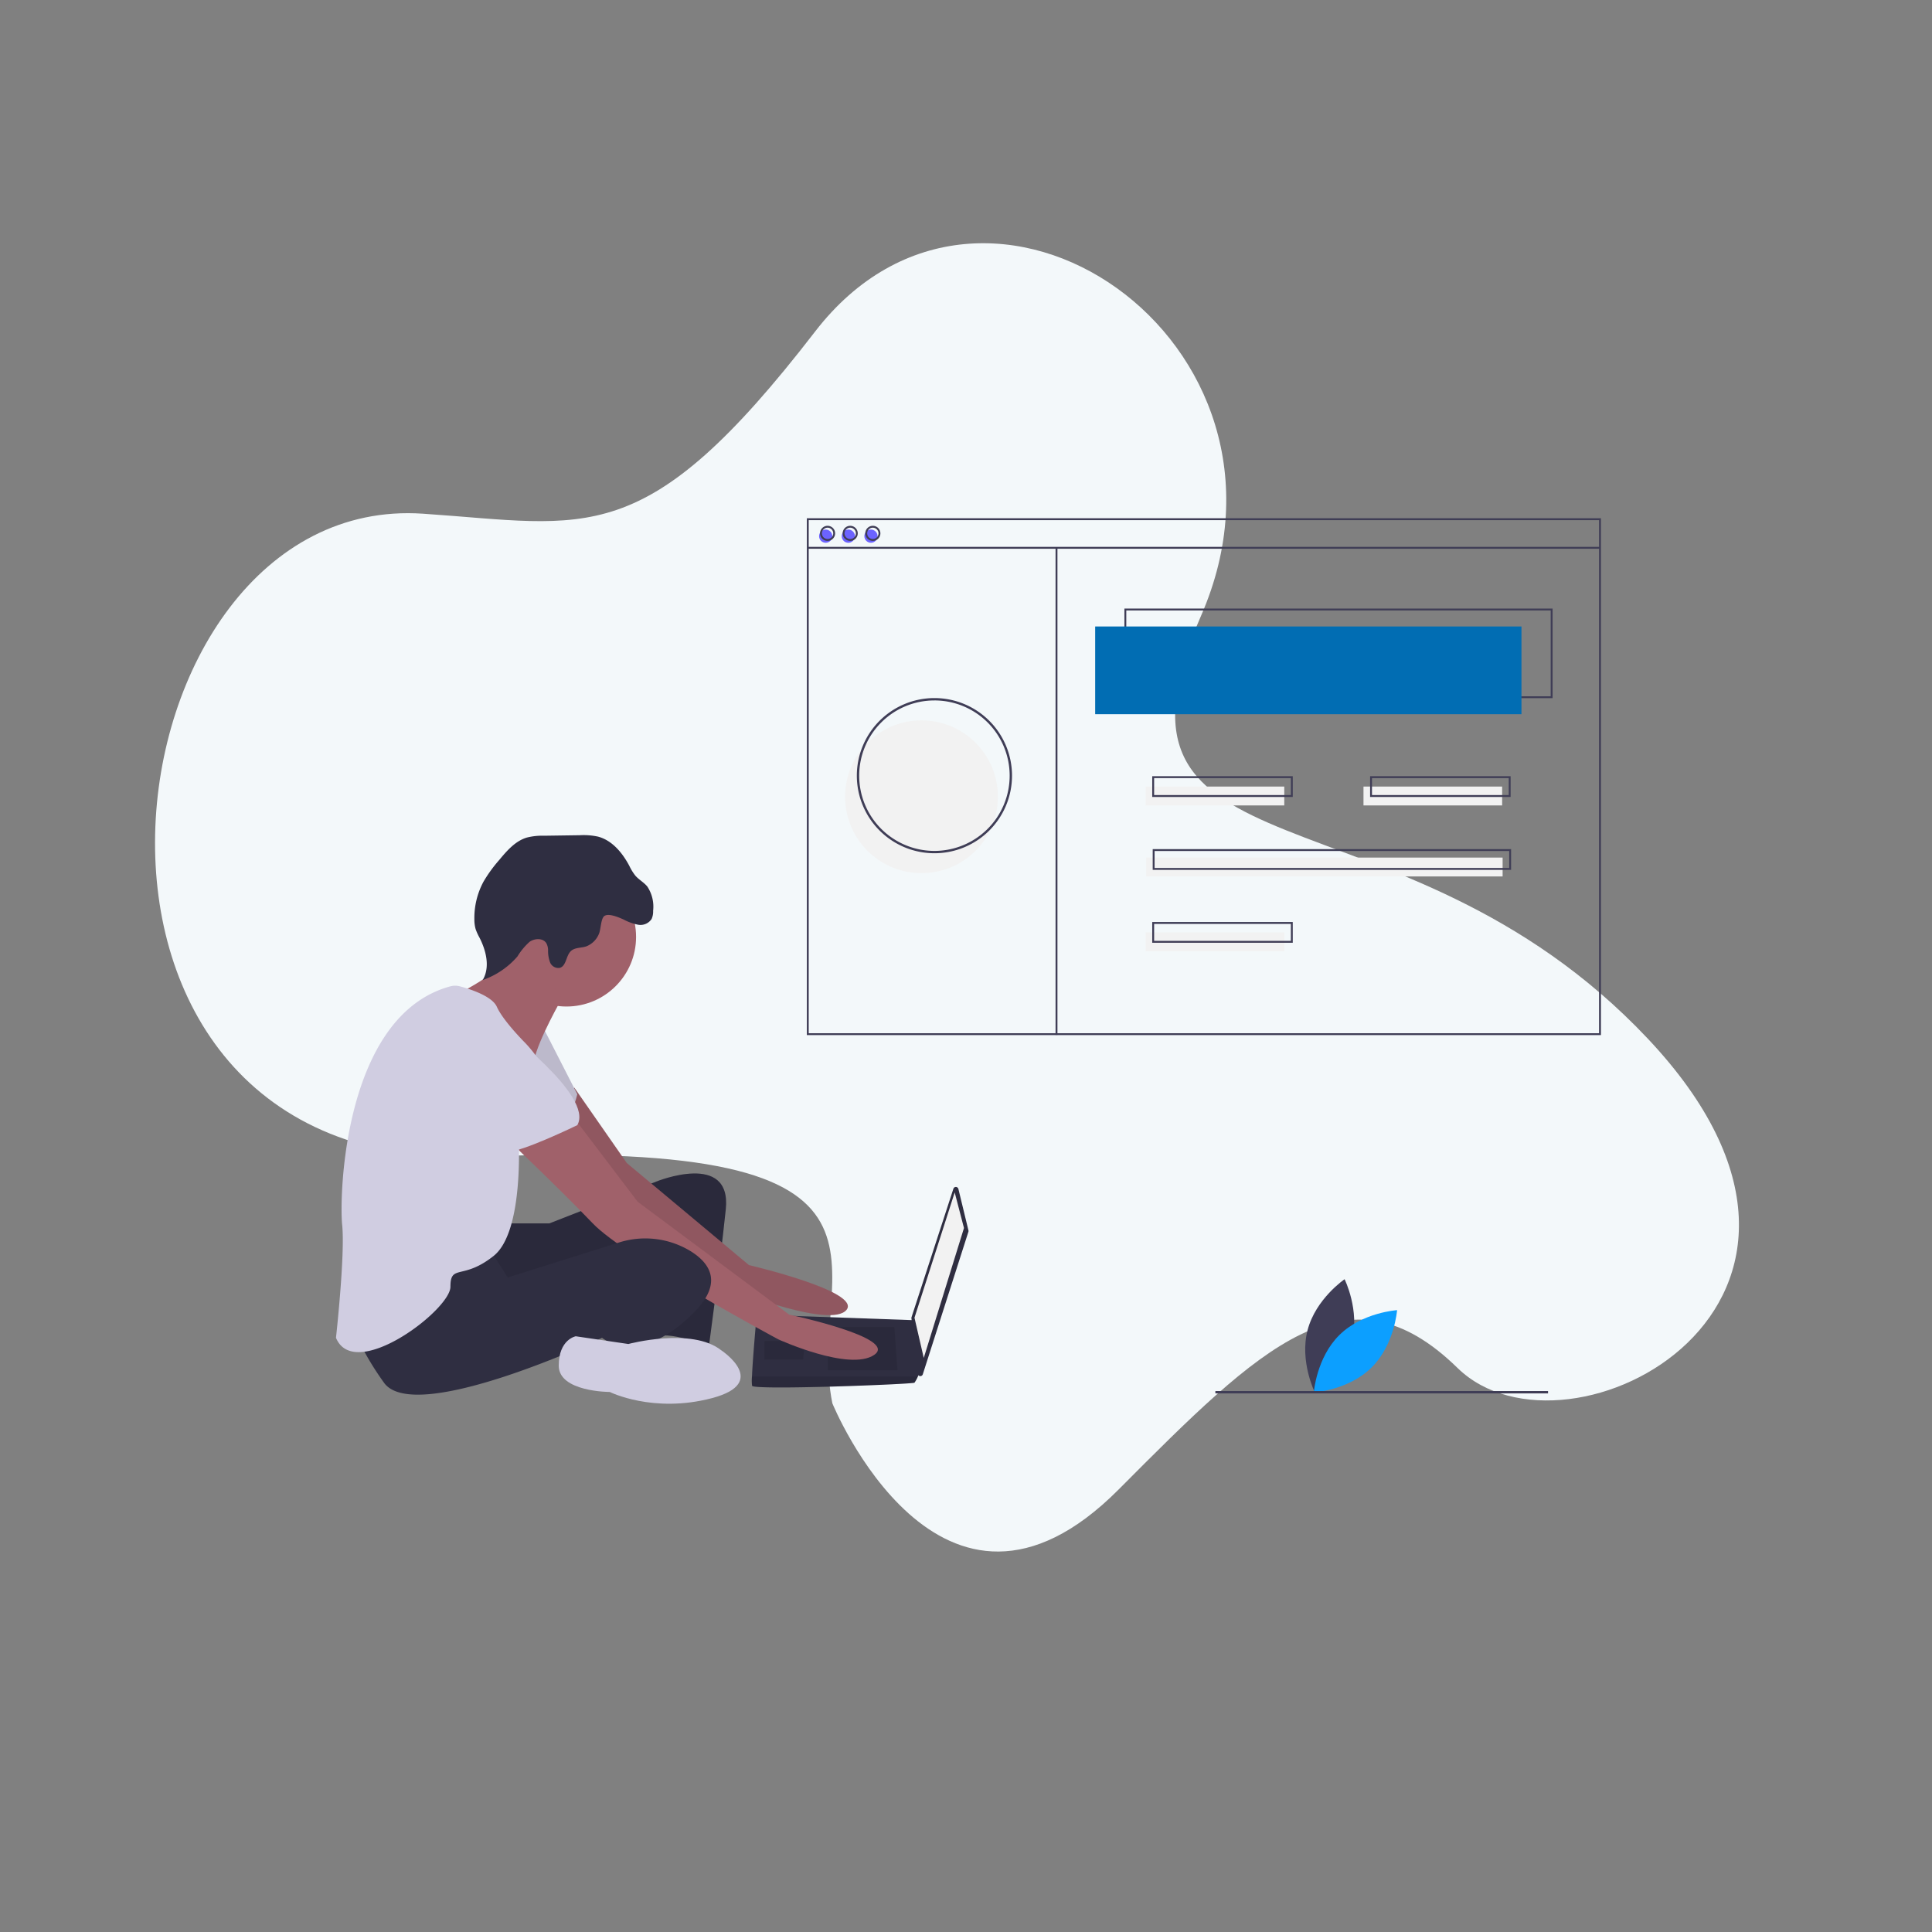 <svg xmlns="http://www.w3.org/2000/svg" width="381.838" height="381.838" viewBox="0 0 381.838 381.838">
  <rect x="0" y="0" width="381.838" height="381.838" fill="#808080" stroke="none"/>
  <g id="Grupo_4052" data-name="Grupo 4052" transform="translate(-756.591 -1273.572)">
    <path id="Shape_505_copy" data-name="Shape 505 copy" d="M979.072,1453.7s-52.174-21.957-52.053,27.974c.1,39.949.033,63.99-30.38,64.333s-52.414,70.518,19.493,72.615,99.956-58.173,121.487-3.306,100.727,40.51,93.645-14.235,4.672-58.708,29.35-80.273c48.31-42.217-35.346-149.711-97.8-81.937S1001.786,1468.729,979.072,1453.7Z" transform="translate(585.485 3271.149) rotate(-135)" fill="#f3f8fa"/>
    <g id="Grupo_4034" data-name="Grupo 4034" transform="translate(823 1376)">
      <path id="Trazado_3175" data-name="Trazado 3175" d="M895.661,734.046c-1.623,6.179-7.309,10.041-7.309,10.041s-3.055-6.157-1.432-12.337,7.309-10.041,7.309-10.041S897.283,727.867,895.661,734.046Z" transform="translate(-694.895 -571.314)" fill="#3f3d56"/>
      <path id="Trazado_3176" data-name="Trazado 3176" d="M898.822,752.94c-4.545,4.49-5.053,11.345-5.053,11.345s6.86-.426,11.405-4.916,5.053-11.345,5.053-11.345S903.367,748.45,898.822,752.94Z" transform="translate(-700.518 -591.515)" fill="#0c9fff"/>
      <path id="Trazado_3177" data-name="Trazado 3177" d="M181.45,641.61h8.559l21.093-8.254s14.979-6.114,13.756,5.5-3.363,27.206-3.363,27.206-6.725-3.057-10.393-2.14-1.223-18.647-1.223-18.647-29.958,14.367-32.709,12.533-3.363-14.673-3.363-14.673Z" transform="translate(-147.825 -502.253)" fill="#2f2e41"/>
      <path id="Trazado_3178" data-name="Trazado 3178" d="M181.45,641.61h8.559l21.093-8.254s14.979-6.114,13.756,5.5-3.363,27.206-3.363,27.206-6.725-3.057-10.393-2.14-1.223-18.647-1.223-18.647-29.958,14.367-32.709,12.533-3.363-14.673-3.363-14.673Z" transform="translate(-147.825 -502.253)" opacity="0.1"/>
      <path id="Trazado_3179" data-name="Trazado 3179" d="M239.379,558.82,249.737,573.7l24.149,20.176s22.315,5.2,19.258,8.865-21.7-3.668-21.7-3.668-27.818-20.175-28.735-21.7-11-15.9-11-15.9Z" transform="translate(-192.268 -446.269)" fill="#a0616a"/>
      <path id="Trazado_3180" data-name="Trazado 3180" d="M239.379,558.82,249.737,573.7l24.149,20.176s22.315,5.2,19.258,8.865-21.7-3.668-21.7-3.668-27.818-20.175-28.735-21.7-11-15.9-11-15.9Z" transform="translate(-192.268 -446.269)" opacity="0.1"/>
      <path id="Trazado_3181" data-name="Trazado 3181" d="M204.948,507.092l6.725,13.145s-1.528,6.419-3.974,7.031-12.839-7.948-12.839-7.948Z" transform="translate(-163.986 -406.397)" fill="#d0cde1"/>
      <path id="Trazado_3182" data-name="Trazado 3182" d="M204.948,507.092l6.725,13.145s-1.528,6.419-3.974,7.031-12.839-7.948-12.839-7.948Z" transform="translate(-163.986 -406.397)" opacity="0.1"/>
      <path id="Trazado_3183" data-name="Trazado 3183" d="M560.753,643.608l1.987,8.195a.512.512,0,0,1-.01.277l-9.011,28.161a.512.512,0,0,1-1-.1l-1.247-10.97a.511.511,0,0,1,.022-.216l8.271-25.385a.512.512,0,0,1,.984.038Z" transform="translate(-437.747 -511.057)" fill="#2f2e41"/>
      <path id="Trazado_3184" data-name="Trazado 3184" d="M500.044,575.493l1.834,7.031L493.93,608.2l-1.834-7.948Z" transform="translate(-377.768 -442.25)" fill="#f2f2f2"/>
      <path id="Trazado_3185" data-name="Trazado 3185" d="M415.747,765.886c.306.917,31.792-.306,32.1-.611a6.634,6.634,0,0,0,.672-1.223c.287-.611.55-1.223.55-1.223l-1.223-9.9-31.18-1.107s-.78,8.388-.938,12.228A9.176,9.176,0,0,0,415.747,765.886Z" transform="translate(-333.517 -594.433)" fill="#2f2e41"/>
      <path id="Trazado_3186" data-name="Trazado 3186" d="M431.558,689.965l.611,8.559H418.413v-8.559Z" transform="translate(-321.204 -530.128)" opacity="0.1"/>
      <path id="Trazado_3187" data-name="Trazado 3187" d="M372.415,701.752l.082-.016-.388,3.685h-7.642v-3.668Z" transform="translate(-279.791 -539.164)" opacity="0.1"/>
      <path id="Trazado_3188" data-name="Trazado 3188" d="M415.747,806.289c.306.917,31.792-.306,32.1-.611a6.634,6.634,0,0,0,.672-1.223H415.726A9.177,9.177,0,0,0,415.747,806.289Z" transform="translate(-333.517 -634.836)" opacity="0.1"/>
      <circle id="Elipse_1252" data-name="Elipse 1252" cx="13.756" cy="13.756" r="13.756" transform="translate(31.792 68.987)" fill="#a0616a"/>
      <path id="Trazado_3189" data-name="Trazado 3189" d="M184.88,442.941s-4.585,7.948-5.5,12.228-13.756-8.559-13.756-8.559l-1.681-4.432s12.075-5.655,11.158-10.241S184.88,442.941,184.88,442.941Z" transform="translate(-140.249 -348.01)" fill="#a0616a"/>
      <path id="Trazado_3190" data-name="Trazado 3190" d="M216.112,584.722l12.533,16.507L258.6,623.545s21.7,4.585,16.813,7.948-18.953-3.057-18.953-3.057-30.263-16.2-36.683-22.927-18.341-18.036-18.341-18.036Z" transform="translate(-169.036 -466.153)" fill="#a0616a"/>
      <path id="Trazado_3191" data-name="Trazado 3191" d="M102.332,688.952,106,694.76l21.893-6.888a17.213,17.213,0,0,1,14.332,1.729c3.821,2.407,6.267,6.228.764,11.884-11,11.31-18.341,5.2-18.341,5.2s-36.988,17.424-43.1,8.865-6.419-12.839-6.419-12.839S98.664,688.035,102.332,688.952Z" transform="translate(-72.069 -544.704)" fill="#2f2e41"/>
      <path id="Trazado_3192" data-name="Trazado 3192" d="M283.536,773s9.782,6.419-1.834,9.476-20.175-1.223-20.175-1.223-10.088,0-10.088-5.2,3.363-5.808,3.363-5.808l10.393,1.528S277.727,768.411,283.536,773Z" transform="translate(-207.419 -608.574)" fill="#d0cde1"/>
      <path id="Trazado_3193" data-name="Trazado 3193" d="M209.172,359.5a10.258,10.258,0,0,0,2.883,1.033,2.631,2.631,0,0,0,2.659-1.139,3.576,3.576,0,0,0,.3-1.617,7.2,7.2,0,0,0-1.148-4.792c-.677-.827-1.665-1.348-2.366-2.155a10.181,10.181,0,0,1-1.2-1.954c-1.363-2.56-3.381-5.02-6.185-5.758a13.413,13.413,0,0,0-3.61-.276l-7.062.1a12.294,12.294,0,0,0-3.4.366c-2.273.687-3.928,2.6-5.444,4.427a27.683,27.683,0,0,0-3.122,4.309,15.12,15.12,0,0,0-1.792,7.408,6.931,6.931,0,0,0,.254,1.96,10.879,10.879,0,0,0,.77,1.692c1.324,2.6,2.111,5.85.619,8.36A16.062,16.062,0,0,0,188.2,366.8a12.855,12.855,0,0,1,2.383-2.88c1.019-.728,2.679-.791,3.333.277a2.987,2.987,0,0,1,.337,1.4,6.413,6.413,0,0,0,.386,2.361,1.77,1.77,0,0,0,1.922,1.1c1.331-.375,1.2-2.418,2.229-3.346.779-.7,1.98-.57,2.98-.89a4.422,4.422,0,0,0,2.538-2.5c.379-.849.373-3.072,1.09-3.532C206.3,358.211,208.339,359.128,209.172,359.5Z" transform="translate(-152.34 -280.198)" fill="#2f2e41"/>
      <path id="Trazado_3194" data-name="Trazado 3194" d="M84.567,472.157a3.628,3.628,0,0,1,1.888,0c1.962.527,6.361,1.921,7.3,4.044,1.223,2.751,5.5,7.031,5.5,7.031s5.808,5.808,4.585,9.782-5.808,8.559-5.808,8.559,1.223,18.953-4.891,23.844-8.559,1.528-8.559,6.114-18.953,18.953-22.621,10.088c0,0,1.834-16.507,1.223-22.315C62.588,513.583,63.47,477.868,84.567,472.157Z" transform="translate(-61.968 -379.646)" fill="#d0cde1"/>
      <path id="Trazado_3195" data-name="Trazado 3195" d="M154.287,503.123s18.647,13.756,15.284,19.564c0,0-11.311,5.5-13.756,5.2s-11.922-11-14.367-11.922S137.78,498.538,154.287,503.123Z" transform="translate(-121.884 -402.741)" fill="#d0cde1"/>
      <circle id="Elipse_1253" data-name="Elipse 1253" cx="15.101" cy="15.101" r="15.101" transform="translate(100.613 39.94)" fill="#f2f2f2"/>
      <path id="Trazado_3196" data-name="Trazado 3196" d="M817.274,166.915H732.649V149.207h84.625Zm-84.252-.373H816.9V149.58h-83.88Z" transform="translate(-576.831 -131.359)" fill="#3f3d56"/>
      <rect id="Rectángulo_2555" data-name="Rectángulo 2555" width="84.252" height="17.335" transform="translate(150.04 21.389)" fill="#016db3"/>
      <circle id="Elipse_1254" data-name="Elipse 1254" cx="1.305" cy="1.305" r="1.305" transform="translate(95.475 2.237)" fill="#6c63ff"/>
      <circle id="Elipse_1255" data-name="Elipse 1255" cx="1.305" cy="1.305" r="1.305" transform="translate(99.949 2.237)" fill="#6c63ff"/>
      <circle id="Elipse_1256" data-name="Elipse 1256" cx="1.305" cy="1.305" r="1.305" transform="translate(104.422 2.237)" fill="#6c63ff"/>
      <path id="Trazado_3197" data-name="Trazado 3197" d="M619.435,174.533H462.487V72.386H619.435ZM462.86,174.16h156.2V72.759H462.86Z" transform="translate(-369.435 -72.386)" fill="#3f3d56"/>
      <rect id="Rectángulo_2556" data-name="Rectángulo 2556" width="156.575" height="0.373" transform="translate(93.238 5.654)" fill="#3f3d56"/>
      <path id="Trazado_3198" data-name="Trazado 3198" d="M475.21,81.787A1.491,1.491,0,1,1,476.7,80.3,1.491,1.491,0,0,1,475.21,81.787Zm0-2.61a1.118,1.118,0,1,0,1.118,1.118A1.118,1.118,0,0,0,475.21,79.177Z" transform="translate(-378.058 -77.313)" fill="#3f3d56"/>
      <path id="Trazado_3199" data-name="Trazado 3199" d="M494.466,81.787a1.491,1.491,0,1,1,1.491-1.491A1.491,1.491,0,0,1,494.466,81.787Zm0-2.61a1.118,1.118,0,1,0,1.118,1.118A1.118,1.118,0,0,0,494.466,79.177Z" transform="translate(-392.84 -77.313)" fill="#3f3d56"/>
      <path id="Trazado_3200" data-name="Trazado 3200" d="M513.721,81.787a1.491,1.491,0,1,1,1.491-1.491A1.491,1.491,0,0,1,513.721,81.787Zm0-2.61A1.118,1.118,0,1,0,514.84,80.3a1.118,1.118,0,0,0-1.118-1.118Z" transform="translate(-407.622 -77.313)" fill="#3f3d56"/>
      <rect id="Rectángulo_2557" data-name="Rectángulo 2557" width="0.373" height="96.264" transform="translate(142.21 5.841)" fill="#3f3d56"/>
      <rect id="Rectángulo_2558" data-name="Rectángulo 2558" width="27.401" height="3.728" transform="translate(160.012 53.028)" fill="#f2f2f2"/>
      <rect id="Rectángulo_2559" data-name="Rectángulo 2559" width="27.401" height="3.728" transform="translate(203.07 53.028)" fill="#f2f2f2"/>
      <path id="Trazado_3201" data-name="Trazado 3201" d="M784.091,296.52H756.317v-4.1h27.773Zm-27.4-.373h27.028v-3.355H756.69Z" transform="translate(-595 -241.437)" fill="#3f3d56"/>
      <rect id="Rectángulo_2560" data-name="Rectángulo 2560" width="27.401" height="3.728" transform="translate(160.012 81.842)" fill="#f2f2f2"/>
      <path id="Trazado_3202" data-name="Trazado 3202" d="M784.091,420.878H756.317v-4.1h27.773Zm-27.4-.373h27.028V417.15H756.69Z" transform="translate(-595 -336.981)" fill="#3f3d56"/>
      <rect id="Rectángulo_2561" data-name="Rectángulo 2561" width="70.459" height="3.728" transform="translate(160.105 67.063)" fill="#f2f2f2"/>
      <path id="Trazado_3203" data-name="Trazado 3203" d="M827.55,358.7H756.718v-4.1H827.55Zm-70.459-.373h70.086v-3.355H757.091Z" transform="translate(-595.308 -289.209)" fill="#3f3d56"/>
      <path id="Trazado_3204" data-name="Trazado 3204" d="M969.424,296.52H941.651v-4.1h27.773Zm-27.4-.373h27.028v-3.355H942.024Z" transform="translate(-737.276 -241.437)" fill="#3f3d56"/>
      <path id="Trazado_3205" data-name="Trazado 3205" d="M520.366,256.511A15.334,15.334,0,1,1,535.7,241.178,15.334,15.334,0,0,1,520.366,256.511Zm0-30.2a14.869,14.869,0,1,0,14.869,14.869A14.869,14.869,0,0,0,520.366,226.309Z" transform="translate(-402.096 -190.305)" fill="#3f3d56"/>
      <rect id="Rectángulo_2562" data-name="Rectángulo 2562" width="65.749" height="0.465" transform="translate(173.796 172.498)" fill="#3f3d56"/>
    </g>
  </g>
</svg>
